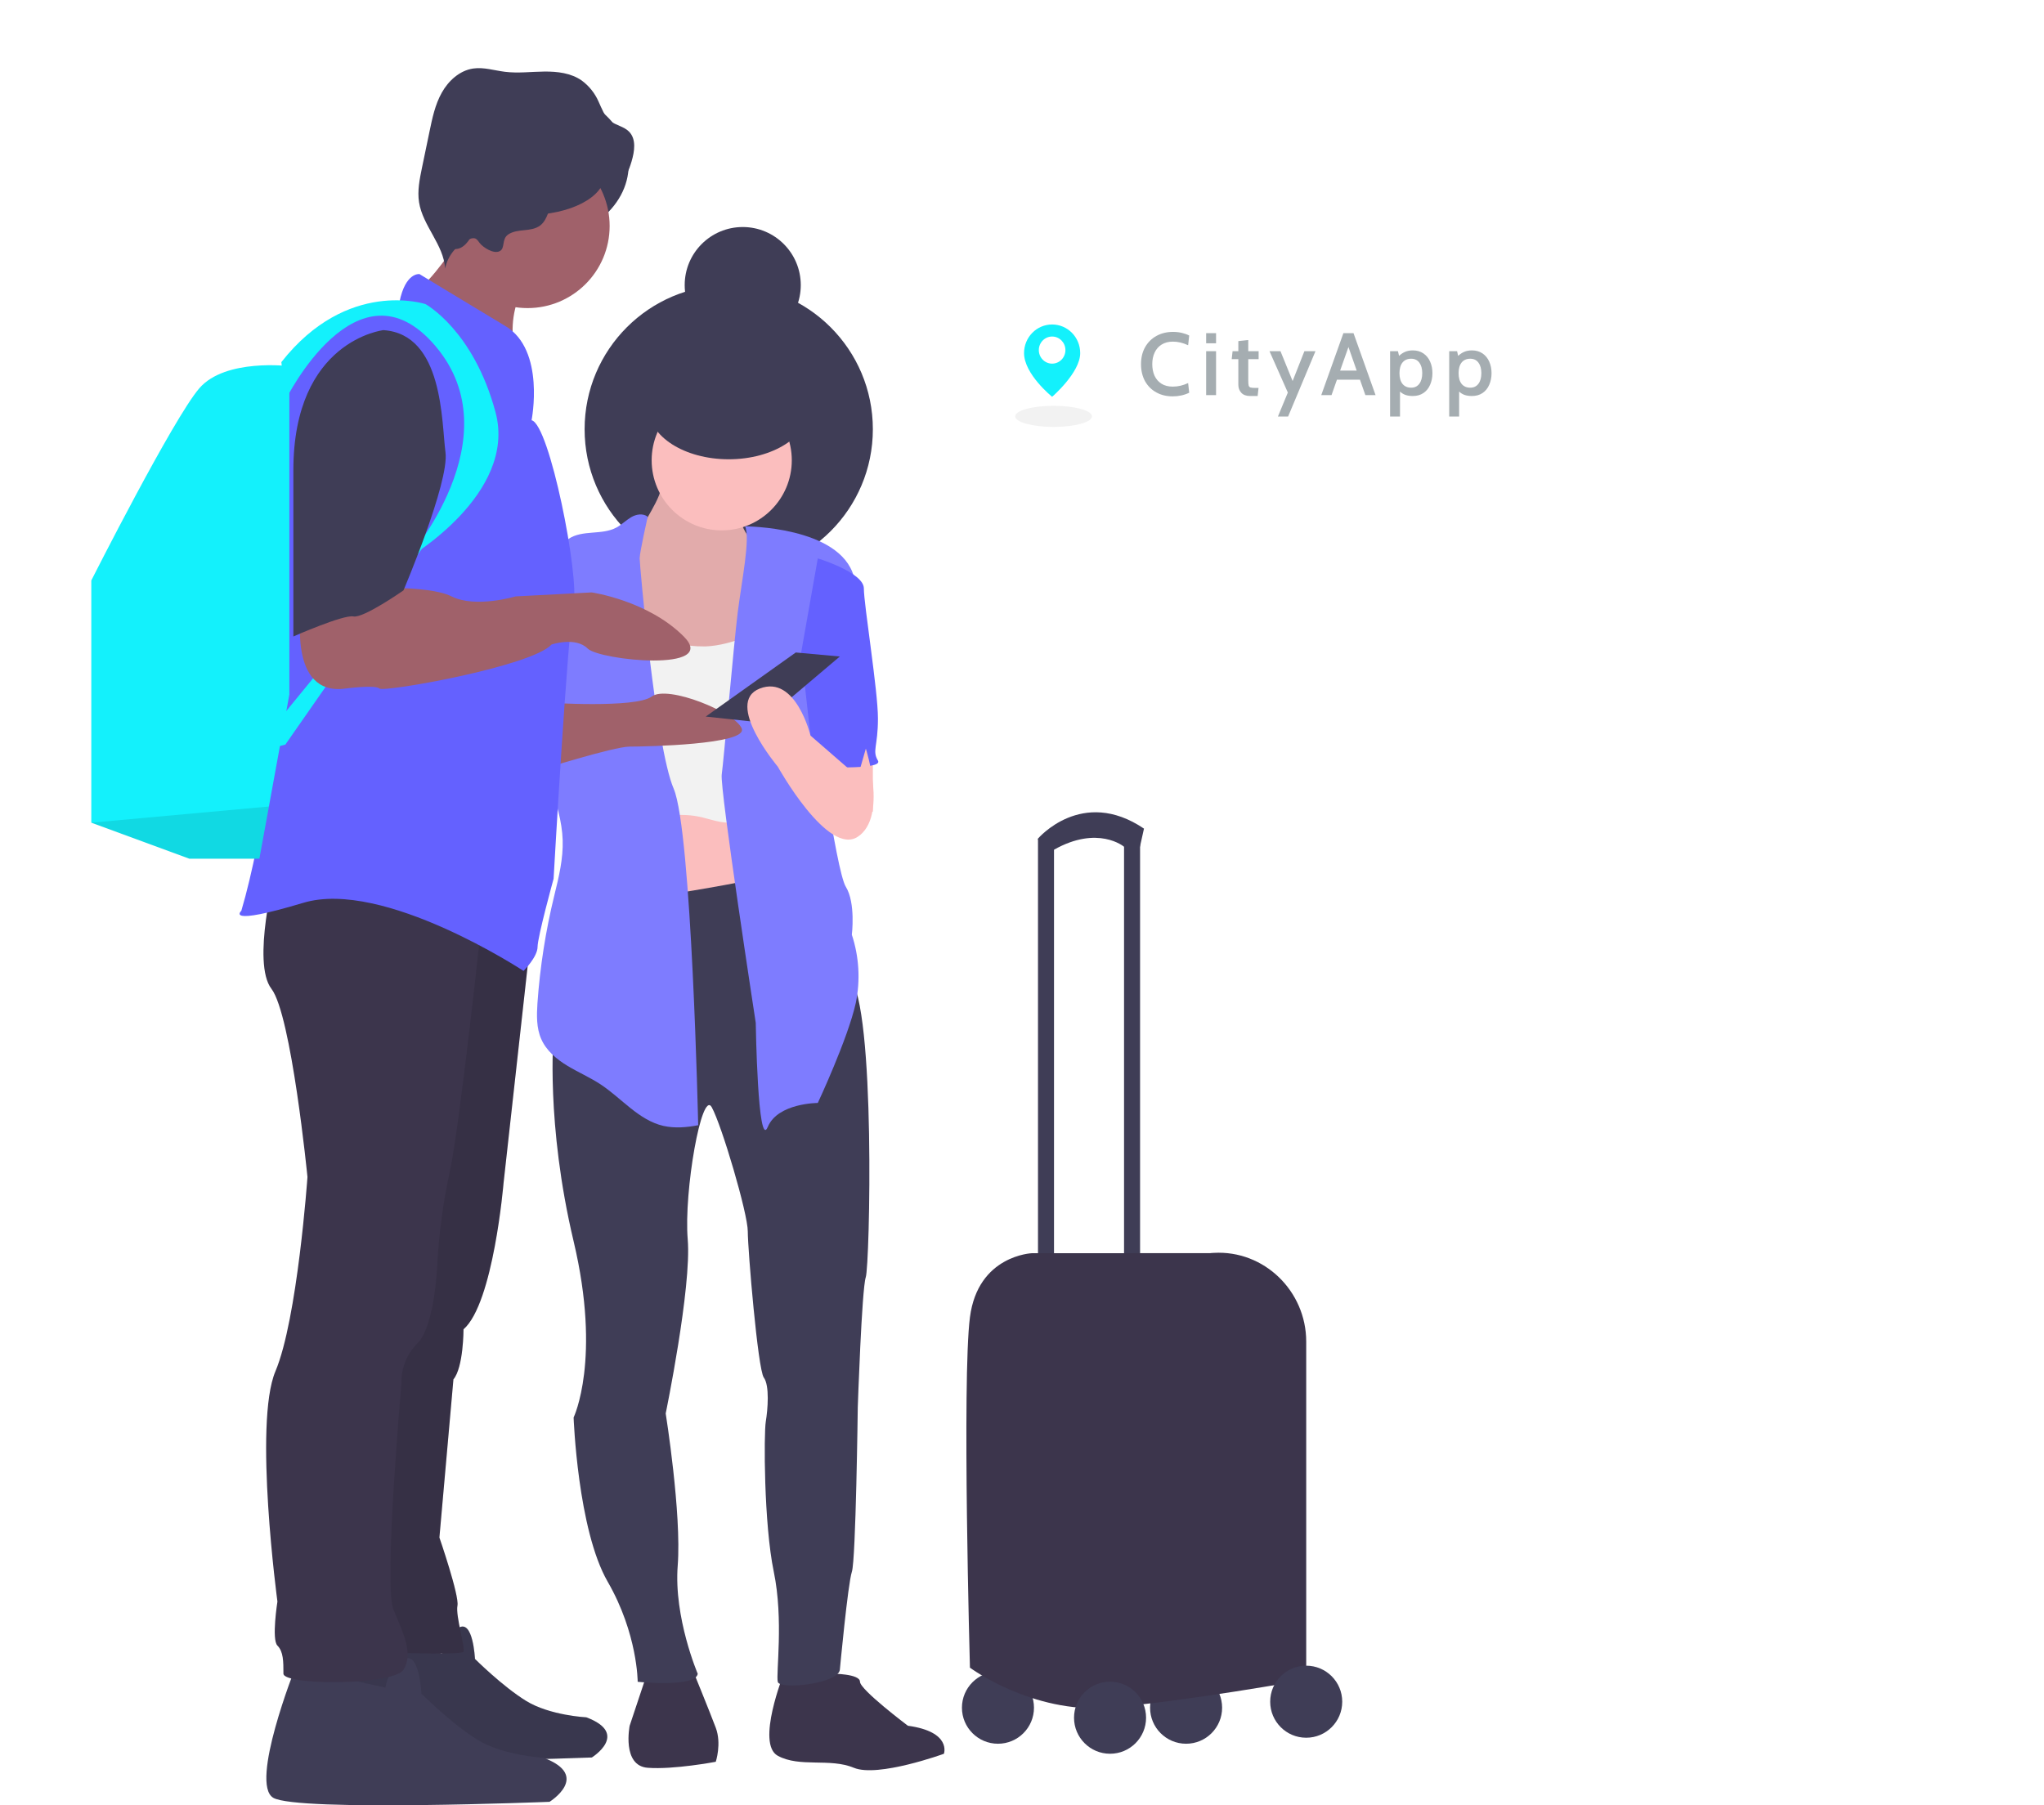 <svg width="300" height="265" viewBox="0 0 300 265" fill="none" xmlns="http://www.w3.org/2000/svg">
<g clip-path="url(#clip0)">
<path d="M77.578 35.674C85.691 35.674 92.268 30.542 92.268 24.211C92.268 17.88 85.691 12.748 77.578 12.748C69.466 12.748 62.889 17.88 62.889 24.211C62.889 30.542 69.466 35.674 77.578 35.674Z" fill="#3F3D56"/>
<path d="M106.957 84.169C118.64 84.169 128.11 74.695 128.11 63.007C128.11 51.319 118.64 41.844 106.957 41.844C95.275 41.844 85.804 51.319 85.804 63.007C85.804 74.695 95.275 84.169 106.957 84.169Z" fill="#3F3D56"/>
<path d="M174.085 255.967C177.004 255.967 179.371 253.599 179.371 250.678C179.371 247.757 177.004 245.389 174.085 245.389C171.165 245.389 168.798 247.757 168.798 250.678C168.798 253.599 171.165 255.967 174.085 255.967Z" fill="#3F3D56"/>
<path d="M146.472 255.967C149.391 255.967 151.758 253.599 151.758 250.678C151.758 247.757 149.391 245.389 146.472 245.389C143.552 245.389 141.185 247.757 141.185 250.678C141.185 253.599 143.552 255.967 146.472 255.967Z" fill="#3F3D56"/>
<path d="M154.698 123.117H152.347V188.075H154.698V123.117Z" fill="#3F3D56"/>
<path d="M167.329 123.117H164.978V188.075H167.329V123.117Z" fill="#3F3D56"/>
<path d="M152.921 124.88L152.332 123.117C152.332 123.117 158.796 115.476 167.903 121.635L167.314 124.284H164.963C164.963 124.284 161.146 121.08 154.683 124.739L152.921 124.88Z" fill="#3F3D56"/>
<path d="M113.421 113.858H92.268V140.898H113.421V113.858Z" fill="#FBBEBE"/>
<path d="M128.11 106.213H121.647V119.147H128.11V106.213Z" fill="#FBBEBE"/>
<path d="M95.059 245.389L92.416 253.326C92.416 253.326 91.239 259.204 95.059 259.496C98.879 259.789 105.054 258.615 105.054 258.615C105.054 258.615 105.935 255.97 105.054 253.619C104.173 251.267 101.53 244.8 101.53 244.8L95.059 245.389Z" fill="#3C354C"/>
<path d="M115.035 245.682C115.035 245.682 110.922 255.971 114.154 257.733C117.386 259.496 121.795 258.026 125.319 259.496C128.843 260.967 138.539 257.441 138.539 257.441C138.539 257.441 139.716 254.208 133.252 253.326C133.252 253.326 126.218 248.034 126.218 246.86C126.218 245.685 122.106 245.682 122.106 245.682H115.035Z" fill="#3C354C"/>
<path d="M114.154 128.409C114.154 128.409 90.065 133.406 87.129 131.935C84.194 130.465 81.254 151.935 81.254 151.935C81.254 151.935 80.077 164.868 84.19 182.209C88.303 199.549 84.19 208.075 84.19 208.075C84.19 208.075 84.779 224.534 89.188 232.178C93.597 239.823 93.593 246.874 93.593 246.874C93.593 246.874 102.108 247.756 102.407 245.697C102.407 245.697 98.879 237.467 99.468 229.826C100.057 222.186 97.706 207.486 97.706 207.486C97.706 207.486 101.526 188.968 100.938 181.931C100.349 174.894 102.996 159.887 104.462 162.531C105.928 165.176 109.752 178.109 109.752 180.757C109.752 183.405 111.233 201.034 112.103 202.212C112.973 203.39 112.688 206.916 112.395 208.679C112.103 210.442 112.103 223.667 113.569 230.723C115.035 237.778 113.865 245.711 114.157 246.889C114.45 248.067 122.972 247.182 123.264 245.123C123.264 245.123 124.441 232.486 125.03 230.723C125.619 228.96 125.896 206.59 125.896 206.59C125.896 206.59 126.481 189.249 127.07 187.486C127.658 185.723 128.551 147.805 124.719 143.413C120.888 139.02 122.368 127.835 122.368 127.835L114.154 128.409Z" fill="#3F3D56"/>
<path d="M94.352 77.207C93.264 79.258 92.168 81.329 91.487 83.555C90.805 85.78 90.569 88.192 91.209 90.428C91.667 91.826 92.304 93.158 93.104 94.391C93.741 95.57 94.548 96.649 95.5 97.591C97.721 99.621 100.949 100.028 103.947 100.347C104.462 100.433 104.987 100.424 105.499 100.321C105.909 100.202 106.288 99.995 106.609 99.714C107.923 98.603 108.519 96.906 109.001 95.269C110.145 91.376 110.965 87.394 111.451 83.366C111.564 82.729 111.564 82.077 111.451 81.44C111.192 80.329 110.304 79.466 109.66 78.51C108.888 77.368 108.447 76.035 108.386 74.658C108.36 73.988 108.386 73.247 107.964 72.736C107.683 72.458 107.343 72.248 106.968 72.121C105.217 71.381 103.47 70.64 101.715 69.929C100.656 69.492 98.754 68.329 97.643 69.188C96.692 69.929 97.151 71.647 96.743 72.677C96.118 74.24 95.137 75.725 94.352 77.207Z" fill="#FBBEBE"/>
<path opacity="0.1" d="M94.352 77.207C93.264 79.258 92.168 81.329 91.487 83.555C90.805 85.78 90.569 88.192 91.209 90.428C91.667 91.826 92.304 93.158 93.104 94.391C93.741 95.57 94.548 96.649 95.5 97.591C97.721 99.621 100.949 100.028 103.947 100.347C104.462 100.433 104.987 100.424 105.499 100.321C105.909 100.202 106.288 99.995 106.609 99.714C107.923 98.603 108.519 96.906 109.001 95.269C110.145 91.376 110.965 87.394 111.451 83.366C111.564 82.729 111.564 82.077 111.451 81.44C111.192 80.329 110.304 79.466 109.66 78.51C108.888 77.368 108.447 76.035 108.386 74.658C108.36 73.988 108.386 73.247 107.964 72.736C107.683 72.458 107.343 72.248 106.968 72.121C105.217 71.381 103.47 70.64 101.715 69.929C100.656 69.492 98.754 68.329 97.643 69.188C96.692 69.929 97.151 71.647 96.743 72.677C96.118 74.24 95.137 75.725 94.352 77.207Z" fill="black"/>
<path d="M105.928 77.855C111.608 77.855 116.212 73.248 116.212 67.566C116.212 61.883 111.608 57.277 105.928 57.277C100.248 57.277 95.644 61.883 95.644 67.566C95.644 73.248 100.248 77.855 105.928 77.855Z" fill="#FBBEBE"/>
<path d="M109.537 93.514C107.59 94.214 105.58 94.817 103.511 94.891C101.96 94.907 100.414 94.742 98.902 94.399C95.778 93.777 92.71 92.901 89.728 91.78C89.091 93.036 88.921 94.469 88.866 95.876C88.706 100.132 89.554 104.354 89.88 108.602C90.291 114.002 89.88 119.521 91.268 124.75C91.348 123.861 91.694 123.017 92.26 122.328C92.732 121.819 93.296 121.405 93.922 121.106C96.724 119.657 99.951 119.255 103.022 119.972C104.803 120.395 106.694 121.184 108.382 120.476C109.389 120.05 110.119 119.154 110.678 118.213C111.627 116.516 112.304 114.68 112.684 112.773C113.795 107.869 113.943 102.799 114.076 97.769C114.113 96.425 114.691 92.428 113.576 91.443C112.795 90.758 112.566 91.736 112.003 92.247C111.271 92.825 110.434 93.255 109.537 93.514Z" fill="#F2F2F2"/>
<path d="M95.063 75.851C94.378 75.314 93.364 75.481 92.608 75.936C91.853 76.392 91.242 77.021 90.476 77.436C88.351 78.588 85.497 77.743 83.479 79.084C81.584 80.347 81.258 82.947 81.11 85.221C80.74 90.999 80.421 96.817 79.033 102.439C78.663 103.921 78.219 105.439 78.359 106.965C78.47 107.837 78.676 108.694 78.974 109.521L80.795 115.213C81.639 117.858 82.495 120.543 82.583 123.317C82.672 126.091 82.021 128.728 81.373 131.376C80.093 136.593 79.259 141.91 78.881 147.268C78.767 149.042 78.719 150.894 79.437 152.52C80.177 154.22 81.68 155.483 83.265 156.442C84.849 157.402 86.57 158.142 88.122 159.161C91.235 161.209 93.734 164.435 97.376 165.276C99.046 165.646 100.793 165.498 102.474 165.172C102.474 165.172 101.523 121.943 98.876 115.769C96.229 109.595 93.882 82.851 93.882 81.969C93.882 81.088 95.063 75.851 95.063 75.851Z" fill="#7E7CFF"/>
<path d="M109.36 77.266C109.36 77.266 123.261 77.266 125.319 84.614C127.377 91.962 119.444 104.013 119.444 104.013C119.444 104.013 122.676 127.82 124.142 130.172C125.608 132.524 125.026 137.209 125.026 137.209C126.091 140.434 126.292 143.882 125.611 147.209C124.438 152.498 120.029 161.905 120.029 161.905C120.029 161.905 114.154 161.905 112.684 165.431C111.214 168.957 110.922 150.146 110.922 150.146C110.922 150.146 105.636 115.758 105.928 113.702C106.22 111.647 107.69 94.595 108.279 89.891C108.867 85.188 110.148 79.029 109.36 77.266Z" fill="#7E7CFF"/>
<path d="M120.029 81.969C120.029 81.969 126.789 84.025 126.789 86.377C126.789 88.728 128.858 101.365 128.858 105.48C128.858 109.595 127.977 110.184 128.858 111.654C129.739 113.124 119.459 112.536 119.459 112.536L117.589 95.784L120.029 81.969Z" fill="#6461FF"/>
<path d="M80.073 103.132C80.073 103.132 93.297 104.013 95.648 102.247C97.998 100.48 107.986 104.599 108.867 106.95C109.748 109.302 94.763 109.595 92.416 109.595C90.069 109.595 78.9 113.124 78.9 113.124L80.073 103.132Z" fill="#A0616A"/>
<path d="M52.853 240.045C52.853 240.045 46.689 255.6 49.891 257.452C53.093 259.304 86.859 257.985 86.859 257.985C86.859 257.985 92.482 254.504 86.056 252.089C86.056 252.089 80.695 251.822 77.216 249.678C73.736 247.534 69.712 243.515 69.712 243.515C69.712 243.515 69.445 237.619 67.302 238.96C66.66 239.382 66.115 239.934 65.7 240.58C65.285 241.227 65.01 241.952 64.892 242.711L52.853 240.045Z" fill="#3F3D56"/>
<path opacity="0.1" d="M52.853 240.045C52.853 240.045 46.689 255.6 49.891 257.452C53.093 259.304 86.859 257.985 86.859 257.985C86.859 257.985 92.482 254.504 86.056 252.089C86.056 252.089 80.695 251.822 77.216 249.678C73.736 247.534 69.712 243.515 69.712 243.515C69.712 243.515 69.445 237.619 67.302 238.96C66.66 239.382 66.115 239.934 65.7 240.58C65.285 241.227 65.01 241.952 64.892 242.711L52.853 240.045Z" fill="black"/>
<path d="M43.343 244.8C43.343 244.8 36.587 261.837 40.111 263.904C43.635 265.97 80.655 264.493 80.655 264.493C80.655 264.493 86.826 260.674 79.774 258.026C79.774 258.026 73.899 257.733 70.078 255.382C66.258 253.03 61.852 248.611 61.852 248.611C61.852 248.611 61.56 242.145 59.209 243.615C58.506 244.078 57.907 244.684 57.452 245.392C56.997 246.101 56.695 246.897 56.566 247.73L43.343 244.8Z" fill="#3F3D56"/>
<path d="M78.019 136.639L73.906 173.675C73.906 173.675 72.425 191.312 68.031 195.131C68.031 195.131 68.031 200.716 66.55 202.479L64.492 225.701C64.492 225.701 67.431 234.219 67.139 235.7C66.846 237.182 68.312 241.871 68.02 242.46C67.727 243.049 53.915 242.46 53.915 242.46L56.855 195.138L65.962 129.302L78.019 136.639Z" fill="#3C354C"/>
<path opacity="0.1" d="M78.019 136.639L73.906 173.675C73.906 173.675 72.425 191.312 68.031 195.131C68.031 195.131 68.031 200.716 66.55 202.479L64.492 225.701C64.492 225.701 67.431 234.219 67.139 235.7C66.846 237.182 68.312 241.871 68.02 242.46C67.727 243.049 53.915 242.46 53.915 242.46L56.855 195.138L65.962 129.302L78.019 136.639Z" fill="black"/>
<path d="M70.674 135.461C70.674 135.461 67.442 165.735 65.973 172.201C65.049 176.46 64.46 180.784 64.211 185.134C64.211 185.134 63.918 194.542 61.271 197.186C60.499 197.952 59.892 198.868 59.488 199.877C59.084 200.887 58.892 201.969 58.924 203.056C58.924 203.056 56.277 232.741 57.747 236.271C59.217 239.8 60.686 242.737 59.228 245.085C57.769 247.434 41.599 247.437 41.599 245.674C41.599 243.911 41.599 242.441 40.718 241.56C39.837 240.678 40.718 235.093 40.718 235.093C40.718 235.093 37.194 208.934 40.425 201.293C43.657 193.653 45.127 172.775 45.127 172.775C45.127 172.775 42.776 148.968 39.837 145.146C36.898 141.324 40.425 127.806 40.425 127.806L70.674 135.461Z" fill="#3C354C"/>
<path d="M62.404 41.448C62.745 42.225 63.563 42.659 64.307 43.07C68.62 45.448 72.229 48.896 75.783 52.303C74.896 49.292 75.086 46.067 76.32 43.181C76.742 42.2 77.301 41.14 76.997 40.114C76.771 39.374 76.131 38.811 75.516 38.329C74.065 37.206 72.548 36.171 70.974 35.229C69.864 34.57 67.613 32.818 66.35 33.007C66.284 34.715 66.25 36.24 65.502 37.822C65.317 38.214 62.534 41.744 62.404 41.448Z" fill="#A0616A"/>
<path d="M77.43 45.225C84.083 45.225 89.477 39.83 89.477 33.174C89.477 26.518 84.083 21.122 77.43 21.122C70.777 21.122 65.384 26.518 65.384 33.174C65.384 39.83 70.777 45.225 77.43 45.225Z" fill="#A0616A"/>
<path d="M78.019 61.688C78.019 61.688 80.073 51.399 74.198 47.873C68.323 44.348 61.567 40.233 61.567 40.233C61.567 40.233 59.509 39.937 58.628 44.348C58.628 44.348 41.884 47.581 40.118 63.451C38.352 79.321 41.295 102.543 41.295 102.543C41.295 102.543 38.652 122.824 35.42 133.698C35.42 133.698 32.773 136.05 44.527 132.524C56.281 128.998 76.842 142.524 76.842 142.524C76.842 142.524 78.9 140.465 78.9 138.994C78.9 137.524 81.251 128.995 81.251 128.995C81.251 128.995 83.305 92.843 84.186 88.728C85.067 84.614 80.662 62.277 78.019 61.688Z" fill="#6461FF"/>
<path d="M59.805 81.969C59.805 81.969 75.961 72.562 72.729 60.51C69.497 48.459 62.448 44.64 62.448 44.64C62.448 44.64 50.991 40.818 41.295 53.158L41.884 58.744C41.884 58.744 52.461 37.288 63.918 50.807C75.376 64.325 59.805 81.969 59.805 81.969Z" fill="#13F1FC"/>
<path d="M42.469 53.751V101.947L39.467 118.387L38.064 126.05H27.794L13.401 120.758V85.203C13.401 85.203 25.444 61.392 29.264 56.984C33.084 52.577 42.469 53.751 42.469 53.751Z" fill="#13F1FC"/>
<path opacity="0.1" d="M39.463 118.391L38.064 126.054H27.78L13.386 120.765L39.463 118.391Z" fill="black"/>
<path d="M38.945 108.124L64.21 77.262L41.88 109.302L39.53 109.887L38.945 108.124Z" fill="#13F1FC"/>
<path d="M74.591 34.418C75.276 33.955 76.135 33.87 76.956 33.789C77.778 33.707 78.637 33.596 79.292 33.092C80.429 32.218 80.514 30.529 81.347 29.363C82.55 27.67 84.953 27.466 87.029 27.548C88.299 27.6 89.665 27.677 90.731 26.992C91.798 26.307 92.323 24.955 92.694 23.707C93.134 22.226 93.415 20.418 92.323 19.322C91.583 18.559 90.383 18.407 89.547 17.737C88.71 17.067 88.321 15.915 87.851 14.911C87.314 13.685 86.466 12.621 85.389 11.826C83.812 10.715 81.799 10.485 79.877 10.504C77.956 10.522 76.027 10.778 74.121 10.541C72.558 10.348 71 9.83 69.445 10.059C67.461 10.352 65.821 11.852 64.84 13.604C63.859 15.355 63.444 17.355 63.037 19.318L61.926 24.663C61.586 26.322 61.242 28.022 61.504 29.692C62.052 33.159 65.118 35.914 65.329 39.414C65.53 38.447 65.968 37.546 66.604 36.79C67.24 36.034 68.053 35.449 68.971 35.085C69.201 34.973 69.461 34.94 69.712 34.992C70.015 35.092 70.193 35.396 70.385 35.651C70.889 36.322 72.47 37.337 73.347 36.863C74.184 36.437 73.584 35.103 74.591 34.418Z" fill="#3F3D56"/>
<path d="M151.466 183.96C151.466 183.96 143.533 184.253 142.359 193.364C141.185 202.475 142.359 244.8 142.359 244.8C142.359 244.8 151.466 251.56 162.631 250.678C173.796 249.797 191.714 246.563 191.714 246.563V196.934C191.714 189.527 185.539 183.486 178.142 183.912C177.968 183.912 177.772 183.935 177.613 183.953L151.466 183.96Z" fill="#3C354C"/>
<path d="M162.923 257.437C165.843 257.437 168.21 255.069 168.21 252.148C168.21 249.227 165.843 246.859 162.923 246.859C160.004 246.859 157.637 249.227 157.637 252.148C157.637 255.069 160.004 257.437 162.923 257.437Z" fill="#3F3D56"/>
<path d="M191.714 255.085C194.633 255.085 197 252.717 197 249.797C197 246.876 194.633 244.508 191.714 244.508C188.794 244.508 186.427 246.876 186.427 249.797C186.427 252.717 188.794 255.085 191.714 255.085Z" fill="#3F3D56"/>
<path d="M44.235 89.317C44.235 89.317 42.176 102.247 50.695 101.073C50.695 101.073 55.104 100.484 55.692 101.073C56.281 101.662 78.019 97.84 80.958 94.606C80.958 94.606 84.483 93.432 86.245 95.195C88.007 96.958 105.636 98.721 100.353 93.428C95.07 88.136 86.841 86.962 86.841 86.962L75.675 87.547C75.675 87.547 69.8 89.314 66.276 87.547C62.752 85.78 52.753 86.391 52.753 86.391L44.235 89.317Z" fill="#A0616A"/>
<path d="M56.277 48.462C56.277 48.462 43.058 49.944 43.058 69.036V93.428C43.058 93.428 50.402 90.195 51.872 90.488C53.342 90.78 59.217 86.665 59.217 86.665C59.217 86.665 65.973 70.799 65.384 66.392C64.796 61.984 65.092 49.048 56.277 48.462Z" fill="#3F3D56"/>
<path d="M116.797 95.78L103.577 105.188L111.803 106.069L123.261 96.369L116.797 95.78Z" fill="#3F3D56"/>
<path d="M127.081 109.891C127.081 109.891 130.313 119.891 125.907 122.824C121.502 125.758 114.154 112.536 114.154 112.536C114.154 112.536 106.22 103.132 111.511 101.073C116.801 99.013 118.959 107.98 118.959 107.98L125.896 114.006L127.081 109.891Z" fill="#FBBEBE"/>
<path d="M106.957 67.418C113.446 67.418 118.707 64.061 118.707 59.922C118.707 55.781 113.446 52.425 106.957 52.425C100.468 52.425 95.207 55.781 95.207 59.922C95.207 64.061 100.468 67.418 106.957 67.418Z" fill="#3F3D56"/>
<path d="M109.012 50.37C113.716 50.37 117.53 46.554 117.53 41.848C117.53 37.141 113.716 33.326 109.012 33.326C104.307 33.326 100.493 37.141 100.493 41.848C100.493 46.554 104.307 50.37 109.012 50.37Z" fill="#3F3D56"/>
<path d="M77.43 31.559C83.676 31.559 88.74 28.927 88.74 25.681C88.74 22.435 83.676 19.804 77.43 19.804C71.184 19.804 66.121 22.435 66.121 25.681C66.121 28.927 71.184 31.559 77.43 31.559Z" fill="#3F3D56"/>
<path d="M66.854 36.555C69.043 36.555 70.819 32.146 70.819 26.707C70.819 21.268 69.043 16.859 66.854 16.859C64.664 16.859 62.889 21.268 62.889 26.707C62.889 32.146 64.664 36.555 66.854 36.555Z" fill="#3F3D56"/>
</g>
<g filter="url(#filter0_d)">
<path d="M137 38C137 36.895 137.895 36 139 36H236C237.105 36 238 36.895 238 38V71C238 72.105 237.105 73 236 73H139C137.895 73 137 72.105 137 71V38Z" fill="white"/>
</g>
<ellipse cx="154.638" cy="61.119" rx="5.638" ry="1.548" fill="#F2F2F2"/>
<path fill-rule="evenodd" clip-rule="evenodd" d="M154.421 58.245C154.421 58.245 158.542 54.707 158.542 51.832C158.542 49.512 156.697 47.631 154.421 47.631C152.146 47.631 150.301 49.512 150.301 51.832C150.301 54.928 154.421 58.245 154.421 58.245ZM154.421 53.38C155.499 53.38 156.373 52.489 156.373 51.39C156.373 50.291 155.499 49.4 154.421 49.4C153.344 49.4 152.47 50.291 152.47 51.39C152.47 52.489 153.344 53.38 154.421 53.38Z" fill="#13F1FC"/>
<path d="M145 73L131 88L162 73H145Z" fill="white"/>
<path d="M172.109 58.182C171.208 58.182 170.406 57.987 169.704 57.597C169.002 57.207 168.452 56.657 168.053 55.946C167.663 55.227 167.468 54.395 167.468 53.45C167.468 52.505 167.667 51.678 168.066 50.967C168.473 50.248 169.032 49.693 169.743 49.303C170.454 48.913 171.26 48.718 172.161 48.718C172.612 48.718 173.041 48.766 173.448 48.861C173.855 48.956 174.219 49.086 174.54 49.251L174.384 50.681C173.63 50.326 172.885 50.148 172.148 50.148C171.507 50.148 170.956 50.291 170.497 50.577C170.046 50.854 169.704 51.244 169.47 51.747C169.236 52.241 169.119 52.809 169.119 53.45C169.119 54.091 169.232 54.663 169.457 55.166C169.691 55.66 170.033 56.05 170.484 56.336C170.935 56.613 171.481 56.752 172.122 56.752C172.529 56.752 172.911 56.709 173.266 56.622C173.63 56.535 174.003 56.405 174.384 56.232L174.54 57.649C173.812 58.004 173.002 58.182 172.109 58.182ZM177.027 48.9H178.483V50.395H177.027V48.9ZM177.027 51.552H178.483V58H177.027V51.552ZM183.468 58.13C182.905 58.13 182.476 57.97 182.181 57.649C181.895 57.328 181.752 56.943 181.752 56.492V52.722H180.777L180.907 51.552H181.752V50.07L183.208 49.914V51.552H184.729V52.722H183.208V55.816C183.208 56.197 183.23 56.462 183.273 56.609C183.316 56.748 183.407 56.839 183.546 56.882C183.693 56.925 183.953 56.947 184.326 56.947H184.716L184.586 58.13H183.468ZM189.017 57.623L186.326 51.552H187.938L189.719 55.933L191.448 51.552H193.073L189.056 61.146H187.561L189.017 57.623ZM199.604 55.738H196.224L195.431 58H193.923L197.173 48.9H198.655L201.892 58H200.397L199.604 55.738ZM199.123 54.399L197.914 50.941L196.692 54.399H199.123ZM207.366 51.435C207.964 51.435 208.479 51.582 208.913 51.877C209.346 52.172 209.675 52.575 209.901 53.086C210.126 53.589 210.239 54.152 210.239 54.776C210.239 55.4 210.126 55.968 209.901 56.479C209.684 56.99 209.359 57.393 208.926 57.688C208.492 57.983 207.972 58.13 207.366 58.13C206.95 58.13 206.59 58.078 206.287 57.974C205.992 57.87 205.723 57.705 205.481 57.48V61.146H204.025V51.552H205.182L205.338 52.241C205.615 51.981 205.914 51.782 206.235 51.643C206.564 51.504 206.941 51.435 207.366 51.435ZM207.119 56.908C207.63 56.908 208.029 56.717 208.315 56.336C208.601 55.955 208.744 55.435 208.744 54.776C208.744 54.126 208.601 53.61 208.315 53.229C208.029 52.848 207.63 52.657 207.119 52.657C206.573 52.657 206.148 52.843 205.845 53.216C205.55 53.589 205.403 54.109 205.403 54.776C205.403 55.452 205.55 55.976 205.845 56.349C206.148 56.722 206.573 56.908 207.119 56.908ZM216.042 51.435C216.64 51.435 217.155 51.582 217.589 51.877C218.022 52.172 218.351 52.575 218.577 53.086C218.802 53.589 218.915 54.152 218.915 54.776C218.915 55.4 218.802 55.968 218.577 56.479C218.36 56.99 218.035 57.393 217.602 57.688C217.168 57.983 216.648 58.13 216.042 58.13C215.626 58.13 215.266 58.078 214.963 57.974C214.668 57.87 214.399 57.705 214.157 57.48V61.146H212.701V51.552H213.858L214.014 52.241C214.291 51.981 214.59 51.782 214.911 51.643C215.24 51.504 215.617 51.435 216.042 51.435ZM215.795 56.908C216.306 56.908 216.705 56.717 216.991 56.336C217.277 55.955 217.42 55.435 217.42 54.776C217.42 54.126 217.277 53.61 216.991 53.229C216.705 52.848 216.306 52.657 215.795 52.657C215.249 52.657 214.824 52.843 214.521 53.216C214.226 53.589 214.079 54.109 214.079 54.776C214.079 55.452 214.226 55.976 214.521 56.349C214.824 56.722 215.249 56.908 215.795 56.908Z" fill="#A5ADB1"/>
<defs>
<filter id="filter0_d" x="95" y="0" width="205" height="141" filterUnits="userSpaceOnUse" color-interpolation-filters="sRGB">
<feFlood flood-opacity="0" result="BackgroundImageFix"/>
<feColorMatrix in="SourceAlpha" type="matrix" values="0 0 0 0 0 0 0 0 0 0 0 0 0 0 0 0 0 0 127 0"/>
<feOffset dx="10" dy="16"/>
<feGaussianBlur stdDeviation="26"/>
<feColorMatrix type="matrix" values="0 0 0 0 0.74 0 0 0 0 0.826 0 0 0 0 0.873 0 0 0 0.4 0"/>
<feBlend mode="normal" in2="BackgroundImageFix" result="effect1_dropShadow"/>
<feBlend mode="normal" in="SourceGraphic" in2="effect1_dropShadow" result="shape"/>
</filter>
<clipPath id="clip0">
<rect width="197" height="255" fill="white" transform="translate(0 10)"/>
</clipPath>
</defs>
</svg>
